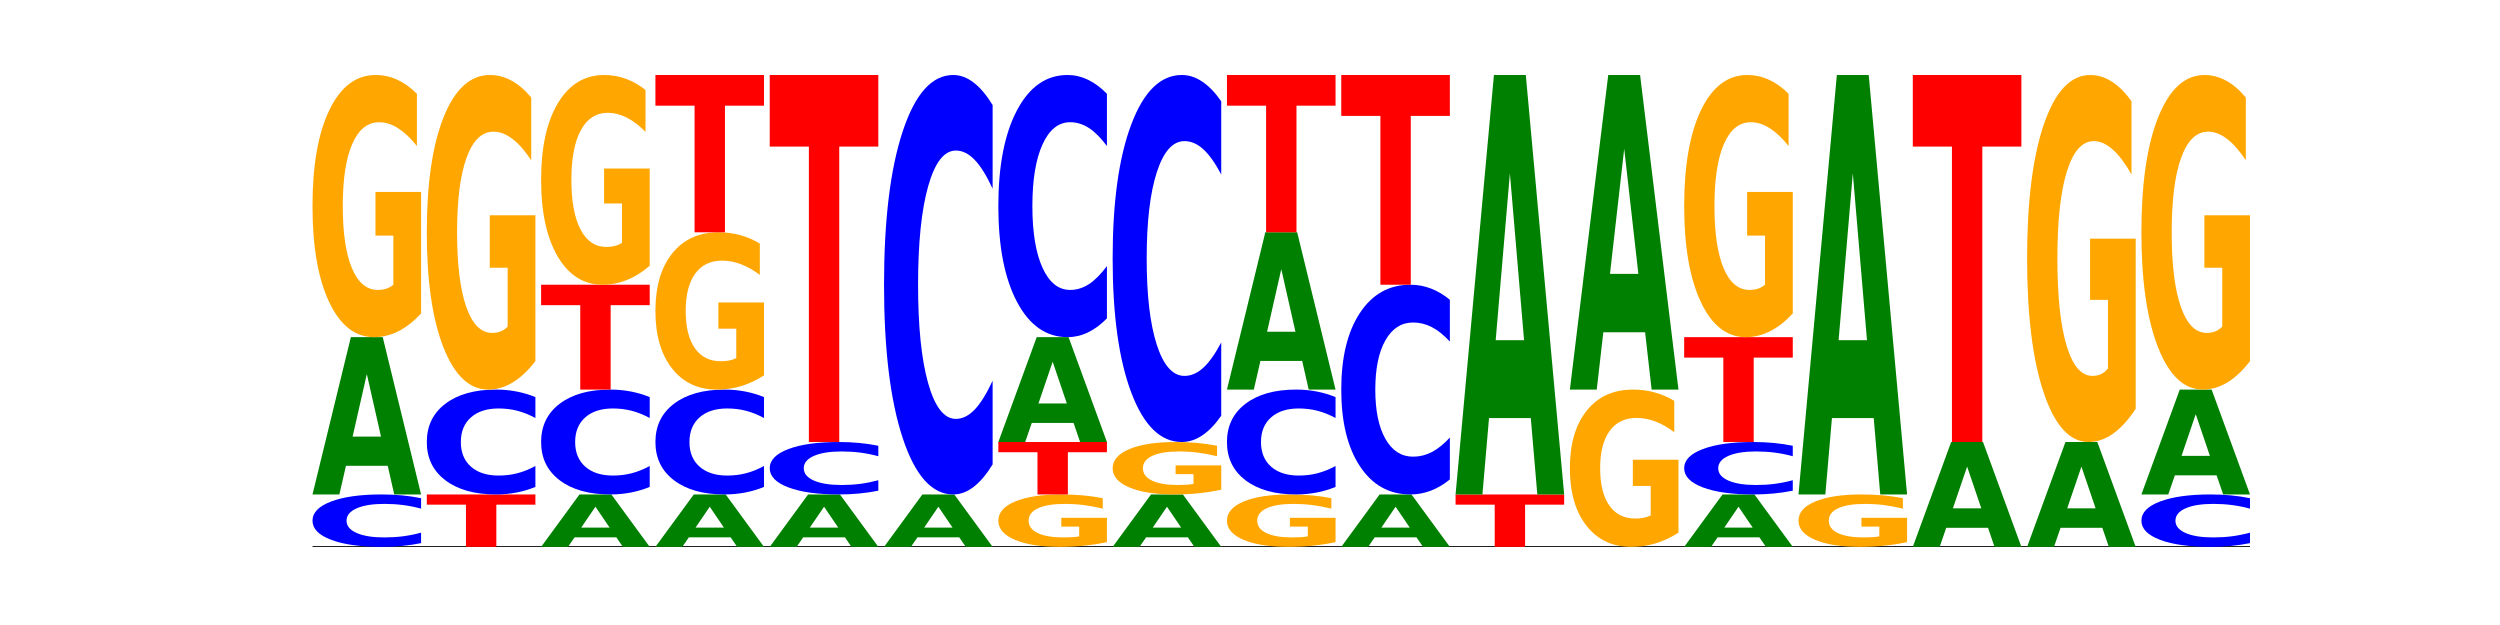 <?xml version="1.0" encoding="utf-8" standalone="no"?>
<!DOCTYPE svg PUBLIC "-//W3C//DTD SVG 1.1//EN"
  "http://www.w3.org/Graphics/SVG/1.1/DTD/svg11.dtd">
<!-- Created with matplotlib (https://matplotlib.org/) -->
<svg height="180pt" version="1.1" viewBox="0 0 720 180" width="720pt" xmlns="http://www.w3.org/2000/svg" xmlns:xlink="http://www.w3.org/1999/xlink">
 <defs>
  <style type="text/css">*{stroke-linecap:butt;stroke-linejoin:round;}</style>
 </defs>
 <g id="figure_1">
  <g id="patch_1">
   <path d="M 0 180 
L 720 180 
L 720 0 
L 0 0 
z
" style="fill:none;"/>
  </g>
  <g id="axes_1">
   <g id="line2d_1">
    <path clip-path="url(#p0688524cfd)" d="M 90 157.5 
L 648 157.5 
" style="fill:none;stroke:#000000;stroke-linecap:square;stroke-width:0.5;"/>
   </g>
   <g id="patch_2">
    <path clip-path="url(#p0688524cfd)" d="M 121.274 156.418 
Q 118.658 156.954 115.829 157.226 
Q 113.001 157.5 109.92 157.5 
Q 100.732 157.5 95.366 155.466 
Q 90 153.433 90 149.955 
Q 90 146.464 95.366 144.434 
Q 100.732 142.4 109.92 142.4 
Q 113.001 142.4 115.829 142.674 
Q 118.658 142.946 121.274 143.482 
L 121.274 146.492 
Q 118.635 145.781 116.074 145.451 
Q 113.513 145.12 110.684 145.12 
Q 105.61 145.12 102.702 146.408 
Q 99.802 147.693 99.802 149.955 
Q 99.802 152.207 102.702 153.495 
Q 105.61 154.78 110.684 154.78 
Q 113.513 154.78 116.074 154.449 
Q 118.635 154.116 121.274 153.405 
z
" style="fill:#0000ff;"/>
   </g>
   <g id="patch_3">
    <path clip-path="url(#p0688524cfd)" d="M 111.664 134.148 
L 99.636 134.148 
L 97.737 142.4 
L 90 142.4 
L 101.049 97.1 
L 110.225 97.1 
L 121.274 142.4 
L 113.544 142.4 
z
M 101.554 125.74 
L 109.726 125.74 
L 105.647 107.721 
z
" style="fill:#008000;"/>
   </g>
   <g id="patch_4">
    <path clip-path="url(#p0688524cfd)" d="M 121.274 90.269 
Q 118.12 93.684 114.728 95.4 
Q 111.336 97.1 107.719 97.1 
Q 99.546 97.1 94.773 86.931 
Q 90 76.763 90 59.373 
Q 90 41.781 94.857 31.691 
Q 99.722 21.6 108.181 21.6 
Q 111.441 21.6 114.427 22.972 
Q 117.419 24.329 120.069 27.012 
L 120.069 42.062 
Q 117.335 38.615 114.63 36.915 
Q 111.924 35.2 109.205 35.2 
Q 104.172 35.2 101.446 41.469 
Q 98.719 47.723 98.719 59.373 
Q 98.719 70.914 101.348 77.215 
Q 103.976 83.5 108.812 83.5 
Q 110.13 83.5 111.258 83.142 
Q 112.387 82.767 113.284 81.988 
L 113.284 67.858 
L 108.132 67.858 
L 108.132 55.272 
L 121.274 55.272 
z
" style="fill:#ffa600;"/>
   </g>
   <g id="patch_5">
    <path clip-path="url(#p0688524cfd)" d="M 122.92 142.4 
L 154.195 142.4 
L 154.195 145.345 
L 142.943 145.345 
L 142.943 157.5 
L 134.194 157.5 
L 134.194 145.345 
L 122.92 145.345 
z
" style="fill:#ff0000;"/>
   </g>
   <g id="patch_6">
    <path clip-path="url(#p0688524cfd)" d="M 154.195 140.235 
Q 151.579 141.308 148.75 141.851 
Q 145.921 142.4 142.84 142.4 
Q 133.652 142.4 128.286 138.333 
Q 122.92 134.265 122.92 127.309 
Q 122.92 120.329 128.286 116.267 
Q 133.652 112.2 142.84 112.2 
Q 145.921 112.2 148.75 112.749 
Q 151.579 113.292 154.195 114.365 
L 154.195 120.385 
Q 151.555 118.962 148.994 118.301 
Q 146.433 117.64 143.604 117.64 
Q 138.53 117.64 135.622 120.216 
Q 132.723 122.787 132.723 127.309 
Q 132.723 131.813 135.622 134.39 
Q 138.53 136.96 143.604 136.96 
Q 146.433 136.96 148.994 136.299 
Q 151.555 135.631 154.195 134.209 
z
" style="fill:#0000ff;"/>
   </g>
   <g id="patch_7">
    <path clip-path="url(#p0688524cfd)" d="M 154.195 104.003 
Q 151.041 108.101 147.648 110.16 
Q 144.256 112.2 140.639 112.2 
Q 132.467 112.2 127.694 99.998 
Q 122.92 87.795 122.92 66.928 
Q 122.92 45.817 127.778 33.709 
Q 132.642 21.6 141.102 21.6 
Q 144.361 21.6 147.347 23.247 
Q 150.34 24.875 152.989 28.094 
L 152.989 46.154 
Q 150.256 42.018 147.55 39.978 
Q 144.845 37.92 142.125 37.92 
Q 137.093 37.92 134.366 45.443 
Q 131.64 52.948 131.64 66.928 
Q 131.64 80.777 134.268 88.338 
Q 136.896 95.88 141.733 95.88 
Q 143.05 95.88 144.179 95.45 
Q 145.307 95.001 146.204 94.065 
L 146.204 77.109 
L 141.053 77.109 
L 141.053 62.006 
L 154.195 62.006 
z
" style="fill:#ffa600;"/>
   </g>
   <g id="patch_8">
    <path clip-path="url(#p0688524cfd)" d="M 177.504 154.749 
L 165.477 154.749 
L 163.578 157.5 
L 155.841 157.5 
L 166.89 142.4 
L 176.066 142.4 
L 187.115 157.5 
L 179.384 157.5 
z
M 167.395 151.947 
L 175.567 151.947 
L 171.487 145.94 
z
" style="fill:#008000;"/>
   </g>
   <g id="patch_9">
    <path clip-path="url(#p0688524cfd)" d="M 187.115 140.235 
Q 184.499 141.308 181.67 141.851 
Q 178.841 142.4 175.76 142.4 
Q 166.573 142.4 161.207 138.333 
Q 155.841 134.265 155.841 127.309 
Q 155.841 120.329 161.207 116.267 
Q 166.573 112.2 175.76 112.2 
Q 178.841 112.2 181.67 112.749 
Q 184.499 113.292 187.115 114.365 
L 187.115 120.385 
Q 184.475 118.962 181.914 118.301 
Q 179.354 117.64 176.525 117.64 
Q 171.45 117.64 168.543 120.216 
Q 165.643 122.787 165.643 127.309 
Q 165.643 131.813 168.543 134.39 
Q 171.45 136.96 176.525 136.96 
Q 179.354 136.96 181.914 136.299 
Q 184.475 135.631 187.115 134.209 
z
" style="fill:#0000ff;"/>
   </g>
   <g id="patch_10">
    <path clip-path="url(#p0688524cfd)" d="M 155.841 82 
L 187.115 82 
L 187.115 87.89 
L 175.864 87.89 
L 175.864 112.2 
L 167.114 112.2 
L 167.114 87.89 
L 155.841 87.89 
z
" style="fill:#ff0000;"/>
   </g>
   <g id="patch_11">
    <path clip-path="url(#p0688524cfd)" d="M 187.115 76.535 
Q 183.961 79.268 180.569 80.64 
Q 177.176 82 173.56 82 
Q 165.387 82 160.614 73.865 
Q 155.841 65.73 155.841 51.819 
Q 155.841 37.745 160.698 29.672 
Q 165.562 21.6 174.022 21.6 
Q 177.281 21.6 180.267 22.698 
Q 183.26 23.783 185.909 25.929 
L 185.909 37.97 
Q 183.176 35.212 180.47 33.852 
Q 177.765 32.48 175.045 32.48 
Q 170.013 32.48 167.286 37.495 
Q 164.56 42.499 164.56 51.819 
Q 164.56 61.052 167.188 66.092 
Q 169.817 71.12 174.653 71.12 
Q 175.971 71.12 177.099 70.833 
Q 178.228 70.534 179.125 69.91 
L 179.125 58.606 
L 173.973 58.606 
L 173.973 48.537 
L 187.115 48.537 
z
" style="fill:#ffa600;"/>
   </g>
   <g id="patch_12">
    <path clip-path="url(#p0688524cfd)" d="M 210.425 154.749 
L 198.397 154.749 
L 196.498 157.5 
L 188.761 157.5 
L 199.81 142.4 
L 208.986 142.4 
L 220.035 157.5 
L 212.305 157.5 
z
M 200.315 151.947 
L 208.487 151.947 
L 204.408 145.94 
z
" style="fill:#008000;"/>
   </g>
   <g id="patch_13">
    <path clip-path="url(#p0688524cfd)" d="M 220.035 140.235 
Q 217.419 141.308 214.591 141.851 
Q 211.762 142.4 208.681 142.4 
Q 199.493 142.4 194.127 138.333 
Q 188.761 134.265 188.761 127.309 
Q 188.761 120.329 194.127 116.267 
Q 199.493 112.2 208.681 112.2 
Q 211.762 112.2 214.591 112.749 
Q 217.419 113.292 220.035 114.365 
L 220.035 120.385 
Q 217.396 118.962 214.835 118.301 
Q 212.274 117.64 209.445 117.64 
Q 204.371 117.64 201.463 120.216 
Q 198.563 122.787 198.563 127.309 
Q 198.563 131.813 201.463 134.39 
Q 204.371 136.96 209.445 136.96 
Q 212.274 136.96 214.835 136.299 
Q 217.396 135.631 220.035 134.209 
z
" style="fill:#0000ff;"/>
   </g>
   <g id="patch_14">
    <path clip-path="url(#p0688524cfd)" d="M 220.035 108.101 
Q 216.881 110.151 213.489 111.18 
Q 210.097 112.2 206.48 112.2 
Q 198.307 112.2 193.534 106.099 
Q 188.761 99.998 188.761 89.564 
Q 188.761 79.009 193.618 72.954 
Q 198.483 66.9 206.943 66.9 
Q 210.202 66.9 213.188 67.723 
Q 216.18 68.538 218.83 70.147 
L 218.83 79.177 
Q 216.096 77.109 213.391 76.089 
Q 210.685 75.06 207.966 75.06 
Q 202.933 75.06 200.207 78.822 
Q 197.48 82.574 197.48 89.564 
Q 197.48 96.489 200.109 100.269 
Q 202.737 104.04 207.573 104.04 
Q 208.891 104.04 210.019 103.825 
Q 211.148 103.6 212.045 103.133 
L 212.045 94.655 
L 206.893 94.655 
L 206.893 87.103 
L 220.035 87.103 
z
" style="fill:#ffa600;"/>
   </g>
   <g id="patch_15">
    <path clip-path="url(#p0688524cfd)" d="M 188.761 21.6 
L 220.035 21.6 
L 220.035 30.435 
L 208.784 30.435 
L 208.784 66.9 
L 200.034 66.9 
L 200.034 30.435 
L 188.761 30.435 
z
" style="fill:#ff0000;"/>
   </g>
   <g id="patch_16">
    <path clip-path="url(#p0688524cfd)" d="M 243.345 154.749 
L 231.318 154.749 
L 229.418 157.5 
L 221.681 157.5 
L 232.731 142.4 
L 241.906 142.4 
L 252.956 157.5 
L 245.225 157.5 
z
M 233.236 151.947 
L 241.408 151.947 
L 237.328 145.94 
z
" style="fill:#008000;"/>
   </g>
   <g id="patch_17">
    <path clip-path="url(#p0688524cfd)" d="M 252.956 141.318 
Q 250.34 141.854 247.511 142.126 
Q 244.682 142.4 241.601 142.4 
Q 232.414 142.4 227.047 140.366 
Q 221.681 138.333 221.681 134.855 
Q 221.681 131.364 227.047 129.334 
Q 232.414 127.3 241.601 127.3 
Q 244.682 127.3 247.511 127.574 
Q 250.34 127.846 252.956 128.382 
L 252.956 131.392 
Q 250.316 130.681 247.755 130.351 
Q 245.194 130.02 242.366 130.02 
Q 237.291 130.02 234.383 131.308 
Q 231.484 132.593 231.484 134.855 
Q 231.484 137.107 234.383 138.395 
Q 237.291 139.68 242.366 139.68 
Q 245.194 139.68 247.755 139.349 
Q 250.316 139.016 252.956 138.305 
z
" style="fill:#0000ff;"/>
   </g>
   <g id="patch_18">
    <path clip-path="url(#p0688524cfd)" d="M 221.681 21.6 
L 252.956 21.6 
L 252.956 42.214 
L 241.704 42.214 
L 241.704 127.3 
L 232.955 127.3 
L 232.955 42.214 
L 221.681 42.214 
z
" style="fill:#ff0000;"/>
   </g>
   <g id="patch_19">
    <path clip-path="url(#p0688524cfd)" d="M 276.266 154.749 
L 264.238 154.749 
L 262.339 157.5 
L 254.602 157.5 
L 265.651 142.4 
L 274.827 142.4 
L 285.876 157.5 
L 278.145 157.5 
z
M 266.156 151.947 
L 274.328 151.947 
L 270.249 145.94 
z
" style="fill:#008000;"/>
   </g>
   <g id="patch_20">
    <path clip-path="url(#p0688524cfd)" d="M 285.876 133.741 
Q 283.26 138.033 280.431 140.204 
Q 277.602 142.4 274.522 142.4 
Q 265.334 142.4 259.968 126.13 
Q 254.602 109.861 254.602 82.037 
Q 254.602 54.114 259.968 37.87 
Q 265.334 21.6 274.522 21.6 
Q 277.602 21.6 280.431 23.796 
Q 283.26 25.967 285.876 30.259 
L 285.876 54.339 
Q 283.236 48.65 280.676 46.005 
Q 278.115 43.359 275.286 43.359 
Q 270.211 43.359 267.304 53.665 
Q 264.404 63.946 264.404 82.037 
Q 264.404 100.054 267.304 110.36 
Q 270.211 120.641 275.286 120.641 
Q 278.115 120.641 280.676 117.995 
Q 283.236 115.325 285.876 109.636 
z
" style="fill:#0000ff;"/>
   </g>
   <g id="patch_21">
    <path clip-path="url(#p0688524cfd)" d="M 318.796 156.134 
Q 315.642 156.817 312.25 157.16 
Q 308.858 157.5 305.241 157.5 
Q 297.068 157.5 292.295 155.466 
Q 287.522 153.433 287.522 149.955 
Q 287.522 146.436 292.379 144.418 
Q 297.244 142.4 305.704 142.4 
Q 308.963 142.4 311.949 142.674 
Q 314.941 142.946 317.591 143.482 
L 317.591 146.492 
Q 314.857 145.803 312.152 145.463 
Q 309.446 145.12 306.727 145.12 
Q 301.694 145.12 298.968 146.374 
Q 296.241 147.625 296.241 149.955 
Q 296.241 152.263 298.87 153.523 
Q 301.498 154.78 306.334 154.78 
Q 307.652 154.78 308.781 154.708 
Q 309.909 154.633 310.806 154.478 
L 310.806 151.652 
L 305.655 151.652 
L 305.655 149.134 
L 318.796 149.134 
z
" style="fill:#ffa600;"/>
   </g>
   <g id="patch_22">
    <path clip-path="url(#p0688524cfd)" d="M 287.522 127.3 
L 318.796 127.3 
L 318.796 130.245 
L 307.545 130.245 
L 307.545 142.4 
L 298.795 142.4 
L 298.795 130.245 
L 287.522 130.245 
z
" style="fill:#ff0000;"/>
   </g>
   <g id="patch_23">
    <path clip-path="url(#p0688524cfd)" d="M 309.186 121.799 
L 297.158 121.799 
L 295.259 127.3 
L 287.522 127.3 
L 298.571 97.1 
L 307.747 97.1 
L 318.796 127.3 
L 311.066 127.3 
z
M 299.077 116.193 
L 307.248 116.193 
L 303.169 104.181 
z
" style="fill:#008000;"/>
   </g>
   <g id="patch_24">
    <path clip-path="url(#p0688524cfd)" d="M 318.796 91.688 
Q 316.18 94.371 313.352 95.728 
Q 310.523 97.1 307.442 97.1 
Q 298.254 97.1 292.888 86.931 
Q 287.522 76.763 287.522 59.373 
Q 287.522 41.922 292.888 31.769 
Q 298.254 21.6 307.442 21.6 
Q 310.523 21.6 313.352 22.972 
Q 316.18 24.329 318.796 27.012 
L 318.796 42.062 
Q 316.157 38.506 313.596 36.853 
Q 311.035 35.2 308.206 35.2 
Q 303.132 35.2 300.224 41.641 
Q 297.324 48.066 297.324 59.373 
Q 297.324 70.634 300.224 77.075 
Q 303.132 83.5 308.206 83.5 
Q 311.035 83.5 313.596 81.847 
Q 316.157 80.178 318.796 76.623 
z
" style="fill:#0000ff;"/>
   </g>
   <g id="patch_25">
    <path clip-path="url(#p0688524cfd)" d="M 342.106 154.749 
L 330.079 154.749 
L 328.18 157.5 
L 320.442 157.5 
L 331.492 142.4 
L 340.668 142.4 
L 351.717 157.5 
L 343.986 157.5 
z
M 331.997 151.947 
L 340.169 151.947 
L 336.089 145.94 
z
" style="fill:#008000;"/>
   </g>
   <g id="patch_26">
    <path clip-path="url(#p0688524cfd)" d="M 351.717 141.034 
Q 348.563 141.717 345.17 142.06 
Q 341.778 142.4 338.161 142.4 
Q 329.989 142.4 325.216 140.366 
Q 320.442 138.333 320.442 134.855 
Q 320.442 131.336 325.3 129.318 
Q 330.164 127.3 338.624 127.3 
Q 341.883 127.3 344.869 127.574 
Q 347.862 127.846 350.511 128.382 
L 350.511 131.392 
Q 347.778 130.703 345.072 130.363 
Q 342.367 130.02 339.647 130.02 
Q 334.615 130.02 331.888 131.274 
Q 329.162 132.525 329.162 134.855 
Q 329.162 137.163 331.79 138.423 
Q 334.419 139.68 339.255 139.68 
Q 340.572 139.68 341.701 139.608 
Q 342.829 139.533 343.727 139.378 
L 343.727 136.552 
L 338.575 136.552 
L 338.575 134.034 
L 351.717 134.034 
z
" style="fill:#ffa600;"/>
   </g>
   <g id="patch_27">
    <path clip-path="url(#p0688524cfd)" d="M 351.717 119.723 
Q 349.101 123.479 346.272 125.379 
Q 343.443 127.3 340.362 127.3 
Q 331.175 127.3 325.809 113.064 
Q 320.442 98.828 320.442 74.483 
Q 320.442 50.05 325.809 35.836 
Q 331.175 21.6 340.362 21.6 
Q 343.443 21.6 346.272 23.521 
Q 349.101 25.421 351.717 29.177 
L 351.717 50.247 
Q 349.077 45.268 346.516 42.954 
Q 343.955 40.64 341.127 40.64 
Q 336.052 40.64 333.144 49.657 
Q 330.245 58.653 330.245 74.483 
Q 330.245 90.247 333.144 99.265 
Q 336.052 108.26 341.127 108.26 
Q 343.955 108.26 346.516 105.946 
Q 349.077 103.61 351.717 98.632 
z
" style="fill:#0000ff;"/>
   </g>
   <g id="patch_28">
    <path clip-path="url(#p0688524cfd)" d="M 384.637 156.134 
Q 381.483 156.817 378.091 157.16 
Q 374.698 157.5 371.082 157.5 
Q 362.909 157.5 358.136 155.466 
Q 353.363 153.433 353.363 149.955 
Q 353.363 146.436 358.22 144.418 
Q 363.084 142.4 371.544 142.4 
Q 374.803 142.4 377.789 142.674 
Q 380.782 142.946 383.432 143.482 
L 383.432 146.492 
Q 380.698 145.803 377.993 145.463 
Q 375.287 145.12 372.568 145.12 
Q 367.535 145.12 364.809 146.374 
Q 362.082 147.625 362.082 149.955 
Q 362.082 152.263 364.71 153.523 
Q 367.339 154.78 372.175 154.78 
Q 373.493 154.78 374.621 154.708 
Q 375.75 154.633 376.647 154.478 
L 376.647 151.652 
L 371.495 151.652 
L 371.495 149.134 
L 384.637 149.134 
z
" style="fill:#ffa600;"/>
   </g>
   <g id="patch_29">
    <path clip-path="url(#p0688524cfd)" d="M 384.637 140.235 
Q 382.021 141.308 379.192 141.851 
Q 376.364 142.4 373.283 142.4 
Q 364.095 142.4 358.729 138.333 
Q 353.363 134.265 353.363 127.309 
Q 353.363 120.329 358.729 116.267 
Q 364.095 112.2 373.283 112.2 
Q 376.364 112.2 379.192 112.749 
Q 382.021 113.292 384.637 114.365 
L 384.637 120.385 
Q 381.997 118.962 379.437 118.301 
Q 376.876 117.64 374.047 117.64 
Q 368.972 117.64 366.065 120.216 
Q 363.165 122.787 363.165 127.309 
Q 363.165 131.813 366.065 134.39 
Q 368.972 136.96 374.047 136.96 
Q 376.876 136.96 379.437 136.299 
Q 381.997 135.631 384.637 134.209 
z
" style="fill:#0000ff;"/>
   </g>
   <g id="patch_30">
    <path clip-path="url(#p0688524cfd)" d="M 375.027 103.948 
L 362.999 103.948 
L 361.1 112.2 
L 353.363 112.2 
L 364.412 66.9 
L 373.588 66.9 
L 384.637 112.2 
L 376.907 112.2 
z
M 364.917 95.54 
L 373.089 95.54 
L 369.01 77.521 
z
" style="fill:#008000;"/>
   </g>
   <g id="patch_31">
    <path clip-path="url(#p0688524cfd)" d="M 353.363 21.6 
L 384.637 21.6 
L 384.637 30.435 
L 373.386 30.435 
L 373.386 66.9 
L 364.636 66.9 
L 364.636 30.435 
L 353.363 30.435 
z
" style="fill:#ff0000;"/>
   </g>
   <g id="patch_32">
    <path clip-path="url(#p0688524cfd)" d="M 407.947 154.749 
L 395.919 154.749 
L 394.02 157.5 
L 386.283 157.5 
L 397.332 142.4 
L 406.508 142.4 
L 417.558 157.5 
L 409.827 157.5 
z
M 397.838 151.947 
L 406.009 151.947 
L 401.93 145.94 
z
" style="fill:#008000;"/>
   </g>
   <g id="patch_33">
    <path clip-path="url(#p0688524cfd)" d="M 417.558 138.071 
Q 414.941 140.217 412.113 141.302 
Q 409.284 142.4 406.203 142.4 
Q 397.015 142.4 391.649 134.265 
Q 386.283 126.13 386.283 112.219 
Q 386.283 98.257 391.649 90.135 
Q 397.015 82 406.203 82 
Q 409.284 82 412.113 83.098 
Q 414.941 84.183 417.558 86.329 
L 417.558 98.37 
Q 414.918 95.525 412.357 94.202 
Q 409.796 92.88 406.967 92.88 
Q 401.893 92.88 398.985 98.033 
Q 396.085 103.173 396.085 112.219 
Q 396.085 121.227 398.985 126.38 
Q 401.893 131.52 406.967 131.52 
Q 409.796 131.52 412.357 130.198 
Q 414.918 128.863 417.558 126.018 
z
" style="fill:#0000ff;"/>
   </g>
   <g id="patch_34">
    <path clip-path="url(#p0688524cfd)" d="M 386.283 21.6 
L 417.558 21.6 
L 417.558 33.38 
L 406.306 33.38 
L 406.306 82 
L 397.556 82 
L 397.556 33.38 
L 386.283 33.38 
z
" style="fill:#ff0000;"/>
   </g>
   <g id="patch_35">
    <path clip-path="url(#p0688524cfd)" d="M 419.204 142.4 
L 450.478 142.4 
L 450.478 145.345 
L 439.226 145.345 
L 439.226 157.5 
L 430.477 157.5 
L 430.477 145.345 
L 419.204 145.345 
z
" style="fill:#ff0000;"/>
   </g>
   <g id="patch_36">
    <path clip-path="url(#p0688524cfd)" d="M 440.867 120.394 
L 428.84 120.394 
L 426.941 142.4 
L 419.204 142.4 
L 430.253 21.6 
L 439.429 21.6 
L 450.478 142.4 
L 442.747 142.4 
z
M 430.758 97.974 
L 438.93 97.974 
L 434.85 49.923 
z
" style="fill:#008000;"/>
   </g>
   <g id="patch_37">
    <path clip-path="url(#p0688524cfd)" d="M 483.398 153.401 
Q 480.244 155.451 476.852 156.48 
Q 473.459 157.5 469.843 157.5 
Q 461.67 157.5 456.897 151.399 
Q 452.124 145.298 452.124 134.864 
Q 452.124 124.309 456.981 118.254 
Q 461.845 112.2 470.305 112.2 
Q 473.565 112.2 476.55 113.023 
Q 479.543 113.838 482.193 115.447 
L 482.193 124.477 
Q 479.459 122.409 476.754 121.389 
Q 474.048 120.36 471.329 120.36 
Q 466.296 120.36 463.57 124.122 
Q 460.843 127.874 460.843 134.864 
Q 460.843 141.789 463.472 145.569 
Q 466.1 149.34 470.936 149.34 
Q 472.254 149.34 473.382 149.125 
Q 474.511 148.9 475.408 148.433 
L 475.408 139.955 
L 470.256 139.955 
L 470.256 132.403 
L 483.398 132.403 
z
" style="fill:#ffa600;"/>
   </g>
   <g id="patch_38">
    <path clip-path="url(#p0688524cfd)" d="M 473.788 95.695 
L 461.76 95.695 
L 459.861 112.2 
L 452.124 112.2 
L 463.173 21.6 
L 472.349 21.6 
L 483.398 112.2 
L 475.668 112.2 
z
M 463.678 78.88 
L 471.85 78.88 
L 467.771 42.842 
z
" style="fill:#008000;"/>
   </g>
   <g id="patch_39">
    <path clip-path="url(#p0688524cfd)" d="M 506.708 154.749 
L 494.68 154.749 
L 492.781 157.5 
L 485.044 157.5 
L 496.094 142.4 
L 505.269 142.4 
L 516.319 157.5 
L 508.588 157.5 
z
M 496.599 151.947 
L 504.771 151.947 
L 500.691 145.94 
z
" style="fill:#008000;"/>
   </g>
   <g id="patch_40">
    <path clip-path="url(#p0688524cfd)" d="M 516.319 141.318 
Q 513.703 141.854 510.874 142.126 
Q 508.045 142.4 504.964 142.4 
Q 495.776 142.4 490.41 140.366 
Q 485.044 138.333 485.044 134.855 
Q 485.044 131.364 490.41 129.334 
Q 495.776 127.3 504.964 127.3 
Q 508.045 127.3 510.874 127.574 
Q 513.703 127.846 516.319 128.382 
L 516.319 131.392 
Q 513.679 130.681 511.118 130.351 
Q 508.557 130.02 505.728 130.02 
Q 500.654 130.02 497.746 131.308 
Q 494.847 132.593 494.847 134.855 
Q 494.847 137.107 497.746 138.395 
Q 500.654 139.68 505.728 139.68 
Q 508.557 139.68 511.118 139.349 
Q 513.679 139.016 516.319 138.305 
z
" style="fill:#0000ff;"/>
   </g>
   <g id="patch_41">
    <path clip-path="url(#p0688524cfd)" d="M 485.044 97.1 
L 516.319 97.1 
L 516.319 102.99 
L 505.067 102.99 
L 505.067 127.3 
L 496.318 127.3 
L 496.318 102.99 
L 485.044 102.99 
z
" style="fill:#ff0000;"/>
   </g>
   <g id="patch_42">
    <path clip-path="url(#p0688524cfd)" d="M 516.319 90.269 
Q 513.165 93.684 509.772 95.4 
Q 506.38 97.1 502.763 97.1 
Q 494.591 97.1 489.817 86.931 
Q 485.044 76.763 485.044 59.373 
Q 485.044 41.781 489.902 31.691 
Q 494.766 21.6 503.226 21.6 
Q 506.485 21.6 509.471 22.972 
Q 512.464 24.329 515.113 27.012 
L 515.113 42.062 
Q 512.38 38.615 509.674 36.915 
Q 506.969 35.2 504.249 35.2 
Q 499.217 35.2 496.49 41.469 
Q 493.763 47.723 493.763 59.373 
Q 493.763 70.914 496.392 77.215 
Q 499.02 83.5 503.857 83.5 
Q 505.174 83.5 506.303 83.142 
Q 507.431 82.767 508.328 81.988 
L 508.328 67.858 
L 503.177 67.858 
L 503.177 55.272 
L 516.319 55.272 
z
" style="fill:#ffa600;"/>
   </g>
   <g id="patch_43">
    <path clip-path="url(#p0688524cfd)" d="M 549.239 156.134 
Q 546.085 156.817 542.692 157.16 
Q 539.3 157.5 535.683 157.5 
Q 527.511 157.5 522.738 155.466 
Q 517.965 153.433 517.965 149.955 
Q 517.965 146.436 522.822 144.418 
Q 527.686 142.4 536.146 142.4 
Q 539.405 142.4 542.391 142.674 
Q 545.384 142.946 548.033 143.482 
L 548.033 146.492 
Q 545.3 145.803 542.594 145.463 
Q 539.889 145.12 537.169 145.12 
Q 532.137 145.12 529.41 146.374 
Q 526.684 147.625 526.684 149.955 
Q 526.684 152.263 529.312 153.523 
Q 531.941 154.78 536.777 154.78 
Q 538.095 154.78 539.223 154.708 
Q 540.351 154.633 541.249 154.478 
L 541.249 151.652 
L 536.097 151.652 
L 536.097 149.134 
L 549.239 149.134 
z
" style="fill:#ffa600;"/>
   </g>
   <g id="patch_44">
    <path clip-path="url(#p0688524cfd)" d="M 539.628 120.394 
L 527.601 120.394 
L 525.702 142.4 
L 517.965 142.4 
L 529.014 21.6 
L 538.19 21.6 
L 549.239 142.4 
L 541.508 142.4 
z
M 529.519 97.974 
L 537.691 97.974 
L 533.611 49.923 
z
" style="fill:#008000;"/>
   </g>
   <g id="patch_45">
    <path clip-path="url(#p0688524cfd)" d="M 572.549 151.999 
L 560.521 151.999 
L 558.622 157.5 
L 550.885 157.5 
L 561.934 127.3 
L 571.11 127.3 
L 582.159 157.5 
L 574.429 157.5 
z
M 562.439 146.393 
L 570.611 146.393 
L 566.532 134.381 
z
" style="fill:#008000;"/>
   </g>
   <g id="patch_46">
    <path clip-path="url(#p0688524cfd)" d="M 550.885 21.6 
L 582.159 21.6 
L 582.159 42.214 
L 570.908 42.214 
L 570.908 127.3 
L 562.158 127.3 
L 562.158 42.214 
L 550.885 42.214 
z
" style="fill:#ff0000;"/>
   </g>
   <g id="patch_47">
    <path clip-path="url(#p0688524cfd)" d="M 605.469 151.999 
L 593.441 151.999 
L 591.542 157.5 
L 583.805 157.5 
L 594.855 127.3 
L 604.03 127.3 
L 615.08 157.5 
L 607.349 157.5 
z
M 595.36 146.393 
L 603.532 146.393 
L 599.452 134.381 
z
" style="fill:#008000;"/>
   </g>
   <g id="patch_48">
    <path clip-path="url(#p0688524cfd)" d="M 615.08 117.737 
Q 611.926 122.518 608.533 124.92 
Q 605.141 127.3 601.524 127.3 
Q 593.352 127.3 588.578 113.064 
Q 583.805 98.828 583.805 74.483 
Q 583.805 49.854 588.663 35.727 
Q 593.527 21.6 601.987 21.6 
Q 605.246 21.6 608.232 23.521 
Q 611.225 25.421 613.874 29.177 
L 613.874 50.247 
Q 611.141 45.421 608.435 43.041 
Q 605.73 40.64 603.01 40.64 
Q 597.978 40.64 595.251 49.417 
Q 592.525 58.173 592.525 74.483 
Q 592.525 90.64 595.153 99.461 
Q 597.781 108.26 602.618 108.26 
Q 603.935 108.26 605.064 107.758 
Q 606.192 107.234 607.089 106.143 
L 607.089 86.361 
L 601.938 86.361 
L 601.938 68.74 
L 615.08 68.74 
z
" style="fill:#ffa600;"/>
   </g>
   <g id="patch_49">
    <path clip-path="url(#p0688524cfd)" d="M 648 156.418 
Q 645.384 156.954 642.555 157.226 
Q 639.726 157.5 636.645 157.5 
Q 627.458 157.5 622.092 155.466 
Q 616.726 153.433 616.726 149.955 
Q 616.726 146.464 622.092 144.434 
Q 627.458 142.4 636.645 142.4 
Q 639.726 142.4 642.555 142.674 
Q 645.384 142.946 648 143.482 
L 648 146.492 
Q 645.36 145.781 642.799 145.451 
Q 640.239 145.12 637.41 145.12 
Q 632.335 145.12 629.428 146.408 
Q 626.528 147.693 626.528 149.955 
Q 626.528 152.207 629.428 153.495 
Q 632.335 154.78 637.41 154.78 
Q 640.239 154.78 642.799 154.449 
Q 645.36 154.116 648 153.405 
z
" style="fill:#0000ff;"/>
   </g>
   <g id="patch_50">
    <path clip-path="url(#p0688524cfd)" d="M 638.389 136.899 
L 626.362 136.899 
L 624.463 142.4 
L 616.726 142.4 
L 627.775 112.2 
L 636.951 112.2 
L 648 142.4 
L 640.269 142.4 
z
M 628.28 131.293 
L 636.452 131.293 
L 632.372 119.281 
z
" style="fill:#008000;"/>
   </g>
   <g id="patch_51">
    <path clip-path="url(#p0688524cfd)" d="M 648 104.003 
Q 644.846 108.101 641.454 110.16 
Q 638.061 112.2 634.445 112.2 
Q 626.272 112.2 621.499 99.998 
Q 616.726 87.795 616.726 66.928 
Q 616.726 45.817 621.583 33.709 
Q 626.447 21.6 634.907 21.6 
Q 638.166 21.6 641.152 23.247 
Q 644.145 24.875 646.794 28.094 
L 646.794 46.154 
Q 644.061 42.018 641.355 39.978 
Q 638.65 37.92 635.93 37.92 
Q 630.898 37.92 628.171 45.443 
Q 625.445 52.948 625.445 66.928 
Q 625.445 80.777 628.073 88.338 
Q 630.702 95.88 635.538 95.88 
Q 636.856 95.88 637.984 95.45 
Q 639.113 95.001 640.01 94.065 
L 640.01 77.109 
L 634.858 77.109 
L 634.858 62.006 
L 648 62.006 
z
" style="fill:#ffa600;"/>
   </g>
  </g>
 </g>
 <defs>
  <clipPath id="p0688524cfd">
   <rect height="135.9" width="558" x="90" y="21.6"/>
  </clipPath>
 </defs>
</svg>
